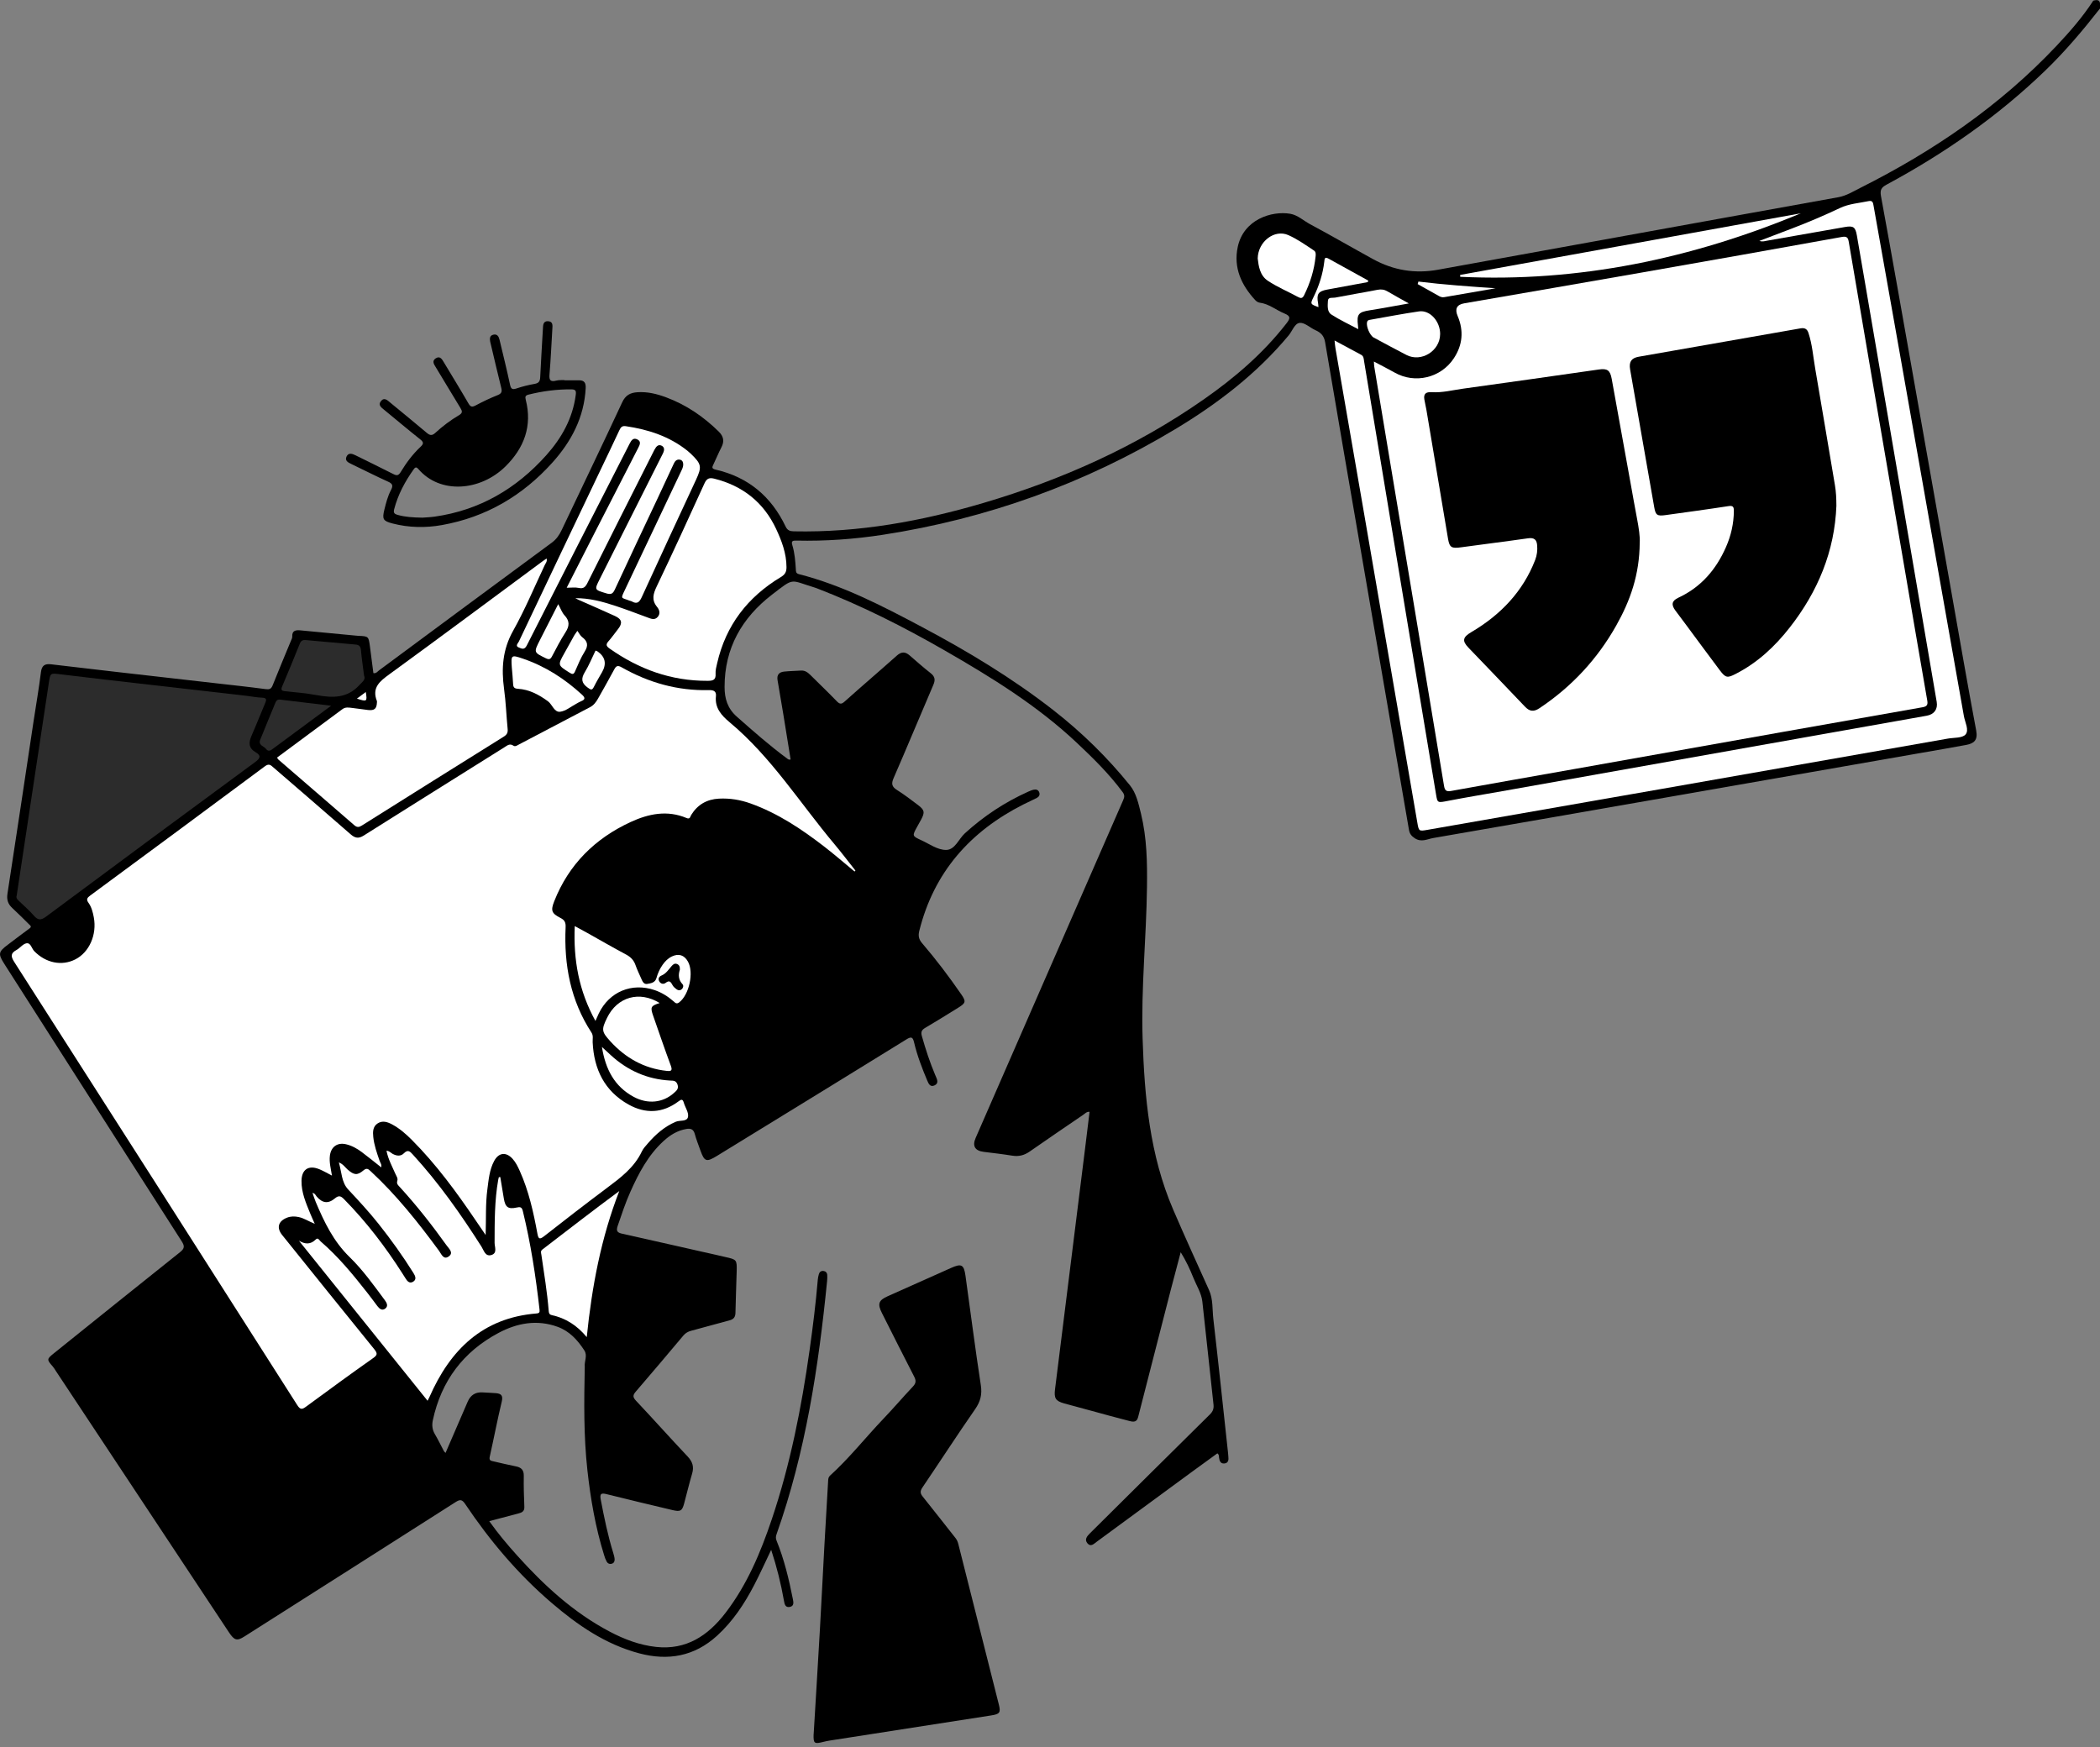 <svg width="387" height="322" viewBox="0 0 387 322" fill="none" xmlns="http://www.w3.org/2000/svg">
<rect x="0" y="0" width="387" height="322" fill="#808080" stroke="none"/>
<g clip-path="url(#clip0_10062_11902)">
<path d="M386.981 1.588C383.844 5.594 380.575 9.472 376.905 13.014C368.187 21.431 358.339 28.282 347.695 34.014C346.73 34.533 346.425 34.97 346.639 36.153C348.701 47.37 350.668 58.605 352.662 69.836C354.961 82.814 357.26 95.793 359.555 108.776C361.085 117.402 362.56 126.038 364.185 134.646C364.522 136.431 363.766 137.027 362.332 137.296C359.491 137.828 356.637 138.311 353.787 138.807C340.233 141.179 326.68 143.551 313.126 145.918C296.8 148.772 280.479 151.626 264.148 154.449C263.033 154.64 261.94 155.305 260.702 154.481C260.06 154.053 259.768 153.62 259.654 152.951C256.918 137.077 254.182 121.204 251.446 105.325C249.019 91.24 246.574 77.16 244.198 63.066C243.998 61.865 243.397 61.291 242.395 60.845C241.421 60.408 240.451 59.438 239.545 59.507C238.589 59.579 238.161 61 237.487 61.81C231.591 68.889 224.389 74.402 216.554 79.113C199.895 89.133 181.93 95.597 162.718 98.561C157.441 99.375 152.119 99.758 146.774 99.635C146.059 99.617 145.782 99.717 146.018 100.491C146.455 101.925 146.565 103.413 146.66 104.897C146.688 105.312 146.642 105.671 147.225 105.817C155.256 107.87 162.563 111.662 169.815 115.509C178.293 120.006 186.506 124.955 194.095 130.868C199.335 134.951 204.066 139.586 208.236 144.743C209.397 146.177 209.82 148.144 210.271 149.983C211.359 154.444 211.432 158.987 211.373 163.535C211.254 172.835 210.271 182.108 210.567 191.418C210.908 202.193 211.874 212.877 216.203 222.942C218.338 227.909 220.587 232.83 222.805 237.76C223.574 239.467 223.397 241.311 223.601 243.091C224.557 251.339 225.422 259.597 226.319 267.855C226.342 268.06 226.347 268.269 226.369 268.474C226.442 269.061 226.365 269.63 225.682 269.722C224.926 269.822 224.721 269.248 224.649 268.62C224.621 268.388 224.694 268.119 224.339 267.864C222.745 269.02 221.116 270.195 219.495 271.388C213.695 275.644 207.904 279.909 202.103 284.161C201.594 284.535 201.011 285.181 200.396 284.439C199.822 283.747 200.305 283.151 200.842 282.618C208.213 275.307 215.575 267.983 222.964 260.69C223.529 260.134 223.715 259.615 223.629 258.851C222.932 252.528 222.281 246.2 221.575 239.881C221.398 238.302 220.496 236.95 219.918 235.498C219.285 233.904 218.552 232.352 217.587 230.795C216.959 233.171 216.322 235.543 215.707 237.924C213.708 245.681 211.719 253.438 209.734 261.2C209.447 262.315 208.614 262.015 207.935 261.846C205.655 261.272 203.387 260.631 201.12 260.016C199.445 259.561 197.769 259.124 196.098 258.655C194.509 258.209 194.223 257.676 194.428 256.037C195.402 248.335 196.353 240.632 197.314 232.925C198.188 225.92 199.067 218.914 199.936 211.903C200.228 209.577 200.505 207.251 200.792 204.911C200.232 204.874 199.959 205.239 199.631 205.457C196.317 207.715 193.007 209.977 189.715 212.263C188.746 212.936 187.74 213.187 186.57 213C184.817 212.718 183.05 212.513 181.284 212.295C179.672 212.094 179.149 211.225 179.795 209.736C183.952 200.204 188.117 190.671 192.279 181.139C197.182 169.904 202.085 158.664 207.002 147.434C207.239 146.892 207.275 146.514 206.888 145.991C204.416 142.654 201.471 139.754 198.461 136.918C191.181 130.062 182.741 124.854 174.127 119.902C166.533 115.531 158.725 111.589 150.539 108.43C150.425 108.384 150.307 108.339 150.189 108.307C145.472 106.891 146.501 106.34 142.249 109.613C136.744 113.852 133.512 119.455 133.53 126.621C133.535 128.747 134.054 130.554 135.793 132.093C138.802 134.751 141.807 137.401 145.035 139.786C145.194 139.904 145.34 140.077 145.7 139.982C145.258 137.241 144.821 134.487 144.37 131.738C144.024 129.616 143.669 127.499 143.296 125.383C143.118 124.376 143.583 123.871 144.521 123.776C145.549 123.671 146.583 123.657 147.612 123.589C148.399 123.539 148.923 123.985 149.428 124.49C151.013 126.065 152.629 127.609 154.181 129.216C154.705 129.757 155.015 129.876 155.652 129.302C158.821 126.457 162.067 123.698 165.245 120.858C166.091 120.097 166.797 120.07 167.63 120.794C168.909 121.905 170.18 123.029 171.514 124.076C172.306 124.7 172.397 125.305 172.005 126.216C169.547 131.942 167.166 137.701 164.675 143.419C164.216 144.47 164.366 145.012 165.313 145.608C166.642 146.441 167.89 147.406 169.146 148.349C170.389 149.277 170.467 149.719 169.747 151.057C169.51 151.494 169.269 151.927 169.028 152.359C168.085 154.062 168.076 154.076 169.793 154.863C171.291 155.55 172.788 156.666 174.364 156.648C176.003 156.625 176.658 154.64 177.805 153.593C181.293 150.411 185.163 147.857 189.456 145.922C189.793 145.772 190.139 145.622 190.499 145.545C190.936 145.449 191.341 145.563 191.514 146.032C191.687 146.496 191.468 146.86 191.068 147.065C190.262 147.484 189.424 147.843 188.618 148.253C178.803 153.215 172.11 160.74 169.41 171.57C169.187 172.467 169.315 173.118 169.92 173.823C172.506 176.837 174.896 180.005 177.154 183.274C178.056 184.576 177.979 184.867 176.617 185.709C174.578 186.966 172.547 188.245 170.48 189.456C169.825 189.843 169.683 190.23 169.888 190.958C170.576 193.384 171.35 195.774 172.333 198.101C172.383 198.214 172.433 198.328 172.483 198.442C172.747 199.038 172.989 199.694 172.219 200.044C171.423 200.409 171.131 199.758 170.881 199.161C169.92 196.876 169.028 194.563 168.459 192.151C168.222 191.149 167.967 190.99 167.047 191.564C157.842 197.263 148.609 202.917 139.385 208.584C136.954 210.078 134.527 211.575 132.096 213.059C130.184 214.229 129.815 214.102 129.082 212.053C128.723 211.043 128.322 210.041 128.04 209.008C127.803 208.138 127.316 207.933 126.496 208.075C124.839 208.357 123.491 209.194 122.285 210.301C119.444 212.9 117.7 216.228 116.162 219.674C115.251 221.709 114.554 223.83 113.831 225.938C113.494 226.921 113.781 227.19 114.709 227.394C121.042 228.797 127.361 230.253 133.685 231.678C135.752 232.142 135.816 232.183 135.761 234.287C135.693 236.85 135.584 239.408 135.533 241.971C135.515 242.767 135.183 243.159 134.423 243.355C132.069 243.969 129.729 244.652 127.375 245.267C126.788 245.421 126.328 245.685 125.936 246.15C123.032 249.596 120.136 253.051 117.186 256.461C116.612 257.125 116.576 257.49 117.204 258.159C120.409 261.559 123.519 265.051 126.728 268.447C127.63 269.403 127.917 270.336 127.553 271.583C127.015 273.404 126.574 275.248 126.082 277.083C125.713 278.466 125.404 278.662 123.947 278.321C119.886 277.36 115.829 276.395 111.782 275.38C110.767 275.125 110.507 275.312 110.707 276.377C111.34 279.709 112.023 283.023 113.025 286.264C113.134 286.62 113.239 286.984 113.266 287.348C113.293 287.739 113.157 288.094 112.72 288.208C112.301 288.318 111.969 288.135 111.782 287.78C111.591 287.421 111.45 287.025 111.331 286.629C109.738 281.521 108.836 276.277 108.249 270.969C107.552 264.664 107.63 258.341 107.762 252.018C107.762 251.977 107.766 251.936 107.762 251.895C107.653 250.893 108.317 249.86 107.68 248.881C106.442 246.983 104.966 245.344 102.754 244.538C98.943 243.159 95.287 243.846 91.868 245.667C85.367 249.127 81.32 254.526 79.767 261.75C79.567 262.675 79.662 263.526 80.163 264.363C80.755 265.356 81.247 266.403 81.793 267.423C81.848 267.527 81.952 267.609 82.107 267.782C83.482 264.596 84.839 261.464 86.191 258.336C86.719 257.113 87.63 256.544 88.923 256.629C89.747 256.684 90.575 256.697 91.399 256.77C92.355 256.857 92.738 257.203 92.469 258.318C91.654 261.691 91.012 265.101 90.252 268.488C90.088 269.207 90.507 269.239 90.949 269.339C92.319 269.653 93.685 269.99 95.06 270.259C96.066 270.454 96.549 270.932 96.526 272.02C96.494 273.919 96.548 275.826 96.63 277.724C96.667 278.567 96.171 278.776 95.529 278.944C93.78 279.4 92.032 279.864 90.165 280.36C91.777 282.645 93.507 284.694 95.301 286.688C100.277 292.219 105.709 297.213 112.356 300.718C115.042 302.134 117.855 303.204 120.892 303.536C126.478 304.146 130.484 301.46 133.712 297.249C137.687 292.064 140.173 286.128 142.235 280.001C145.645 269.867 147.703 259.424 149.192 248.858C149.802 244.525 150.343 240.182 150.712 235.816C150.74 235.488 150.817 235.165 150.903 234.847C151.013 234.437 151.3 234.209 151.727 234.246C152.142 234.287 152.415 234.546 152.447 234.969C152.474 235.338 152.46 235.711 152.424 236.08C150.849 251.94 148.459 267.641 143.114 282.75C142.973 283.151 142.923 283.492 143.1 283.929C144.525 287.421 145.39 291.072 146.123 294.759C146.241 295.342 146.342 296.015 145.559 296.166C144.698 296.334 144.58 295.633 144.466 294.996C143.915 291.882 143.164 288.823 142.117 285.65C141.019 287.931 140.063 290.066 138.984 292.141C137.182 295.606 135.046 298.838 132.128 301.492C127.962 305.279 123.132 306.135 117.81 304.724C111.582 303.072 106.428 299.516 101.625 295.396C95.46 290.111 90.27 283.966 85.754 277.237C85.185 276.386 84.83 276.29 83.974 276.837C71.017 285.113 58.037 293.352 45.066 301.601C43.669 302.489 43.195 302.366 42.175 300.827C31.54 284.767 20.909 268.706 10.274 252.65C10.092 252.373 9.928 252.081 9.71 251.836C8.594 250.566 8.603 250.488 9.956 249.4C17.695 243.186 25.421 236.959 33.184 230.777C34.017 230.112 34.053 229.671 33.489 228.787C22.58 211.776 11.713 194.741 0.832 177.711C-0.393 175.794 -0.32 175.421 1.501 174.074C2.817 173.095 4.105 172.075 5.435 171.119C5.926 170.764 5.571 170.578 5.366 170.373C4.338 169.353 3.313 168.329 2.252 167.345C1.46 166.608 1.205 165.816 1.378 164.696C3.017 154.085 4.597 143.46 6.2 132.839C6.65 129.857 7.174 126.885 7.543 123.894C7.697 122.624 8.285 122.296 9.432 122.437C13.37 122.911 17.308 123.366 21.251 123.817C27.365 124.518 33.48 125.21 39.594 125.906C42.712 126.261 45.836 126.593 48.945 127.008C49.646 127.099 49.979 126.989 50.247 126.307C51.344 123.543 52.501 120.807 53.634 118.058C53.73 117.83 53.867 117.584 53.858 117.357C53.789 116.182 54.518 116.1 55.396 116.182C58.688 116.496 61.975 116.811 65.267 117.12C65.513 117.143 65.758 117.175 66.009 117.188C67.912 117.27 67.921 117.27 68.171 119.123C68.394 120.762 68.595 122.401 68.809 124.053C69.309 124.172 69.56 123.771 69.86 123.548C80.464 115.704 91.049 107.838 101.675 100.026C102.563 99.371 103.082 98.588 103.528 97.65C107.243 89.816 111.008 82.004 114.664 74.142C115.269 72.836 116.157 72.385 117.427 72.294C119.28 72.162 121.042 72.59 122.758 73.232C126.46 74.611 129.642 76.782 132.451 79.541C133.334 80.411 133.535 81.317 132.947 82.441C132.41 83.465 131.987 84.544 131.477 85.582C131.217 86.115 131.117 86.379 131.9 86.561C137.905 87.936 142.144 91.523 144.775 97.04C145.121 97.768 145.577 97.914 146.31 97.928C158.252 98.178 169.843 96.057 181.234 92.697C195.748 88.413 209.42 82.286 221.862 73.591C227.549 69.617 232.775 65.133 237.059 59.625C237.729 58.764 237.947 58.286 236.727 57.79C235.174 57.158 233.859 55.992 232.11 55.778C231.814 55.742 231.491 55.505 231.282 55.273C228.764 52.514 227.298 49.373 228.09 45.554C229.151 40.423 234.373 38.825 237.769 39.399C239.144 39.631 240.219 40.678 241.444 41.329C245.341 43.414 249.165 45.64 253.044 47.766C256.786 49.819 260.761 50.484 264.986 49.715C282.714 46.487 300.447 43.282 318.18 40.068C325.054 38.825 331.924 37.583 338.799 36.344C340.256 36.081 341.485 35.302 342.774 34.656C356.254 27.891 368.565 19.501 378.959 8.48C381.426 5.863 383.794 3.154 385.76 0.122C387.299 -0.319 386.985 0.787 387.003 1.611L386.981 1.588Z" fill="black"/>
<path d="M157.487 160.624C157.542 160.569 157.596 160.51 157.646 160.455C156.367 158.839 155.124 157.191 153.799 155.611C147.43 148.032 142.149 139.524 134.436 133.096C132.961 131.867 131.709 130.483 131.937 128.316C132.033 127.433 131.555 127.169 130.653 127.192C124.889 127.337 119.54 125.826 114.555 122.99C113.781 122.548 113.521 122.767 113.166 123.436C112.215 125.22 111.204 126.978 110.216 128.744C109.847 129.399 109.419 129.982 108.718 130.346C104.361 132.622 100.013 134.917 95.661 137.198C95.333 137.37 94.951 137.666 94.623 137.439C93.94 136.97 93.489 137.393 92.975 137.716C84.329 143.138 75.674 148.546 67.042 153.991C66.105 154.583 65.463 154.505 64.639 153.786C59.908 149.648 55.137 145.555 50.384 141.445C49.91 141.035 49.583 140.662 48.831 141.222C38.119 149.193 27.379 157.123 16.63 165.048C16.075 165.458 15.842 165.754 16.316 166.409C16.876 167.188 17.108 168.13 17.286 169.068C17.887 172.264 16.457 175.505 13.889 176.816C11.363 178.1 8.435 177.481 6.309 175.3C5.822 174.804 5.676 173.725 4.875 173.857C4.219 173.966 3.696 174.726 3.049 175.082C1.961 175.678 1.952 176.242 2.621 177.285C20.045 204.498 37.431 231.73 54.791 258.985C55.369 259.895 55.715 259.763 56.439 259.23C60.5 256.24 64.57 253.262 68.691 250.358C69.51 249.78 69.656 249.511 68.973 248.669C63.286 241.677 57.65 234.644 52 227.624C50.935 226.299 51.258 225.084 52.865 224.437C53.575 224.151 54.299 224.151 55.055 224.314C56.025 224.519 56.835 225.084 58.005 225.553C57.659 224.774 57.404 224.232 57.181 223.682C56.389 221.729 55.529 219.799 55.565 217.623C55.597 215.565 56.835 214.7 58.77 215.465C59.558 215.774 60.291 216.22 61.174 216.667C60.965 215.356 60.641 214.195 60.796 212.988C61.01 211.35 62.18 210.521 63.787 210.899C64.853 211.149 65.79 211.682 66.655 212.324C67.871 213.23 69.041 214.195 70.248 215.146C70.393 214.659 70.084 214.318 69.956 213.944C69.455 212.501 68.941 211.058 68.786 209.529C68.691 208.609 68.704 207.639 69.578 207.061C70.48 206.465 71.409 206.779 72.273 207.243C73.635 207.976 74.791 208.982 75.87 210.066C80.359 214.563 84.097 219.662 87.648 224.906C88.208 225.73 88.773 226.554 89.496 227.619C89.601 224.592 89.456 221.906 89.811 219.243C90.052 217.445 90.184 215.61 91.067 213.972C91.909 212.406 93.275 212.26 94.468 213.585C95.055 214.236 95.433 215.028 95.788 215.815C97.441 219.494 98.306 223.404 99.034 227.346C99.212 228.311 99.403 228.525 100.277 227.838C104.083 224.852 107.912 221.897 111.782 218.997C114.332 217.085 116.877 215.214 118.288 212.21C118.547 211.659 118.998 211.195 119.399 210.726C120.842 209.051 122.463 207.635 124.543 206.743C125.317 206.41 126.629 206.793 126.797 205.814C126.934 205.026 126.273 204.116 126.018 203.246C125.809 202.523 125.554 202.6 125.021 203.001C122.094 205.204 118.934 205.304 115.829 203.57C111.395 201.093 109.456 197.06 109.219 192.103C109.192 191.497 109.378 190.882 108.996 190.3C105.14 184.391 103.915 177.822 104.234 170.898C104.275 170.019 104.061 169.578 103.296 169.186C101.648 168.344 101.456 167.839 102.135 166.114C104.816 159.312 109.656 154.537 116.221 151.501C119.522 149.976 122.982 149.266 126.533 150.772C127.188 151.05 127.193 150.499 127.38 150.199C128.559 148.291 130.262 147.313 132.497 147.194C134.509 147.09 136.449 147.413 138.338 148.091C143.342 149.889 147.703 152.794 151.869 156.012C153.786 157.492 155.616 159.085 157.487 160.628V160.624Z" fill="white"/>
<path d="M253.189 66.644C253.216 67.068 253.216 67.314 253.253 67.55C254.159 73.013 255.065 78.476 255.975 83.939C259.362 104.237 262.754 124.531 266.114 144.834C266.269 145.768 266.592 145.927 267.475 145.768C275.078 144.388 282.691 143.059 290.298 141.707C303.155 139.422 316.008 137.127 328.864 134.842C337.328 133.34 345.791 131.838 354.26 130.358C354.992 130.231 355.32 129.999 355.175 129.165C353.654 120.416 352.17 111.667 350.672 102.912C348.787 91.923 346.898 80.934 345.017 69.94C343.574 61.514 342.136 53.088 340.715 44.657C340.579 43.838 340.41 43.492 339.395 43.678C327.08 45.909 314.756 48.089 302.427 50.252C291.564 52.159 280.697 54.026 269.829 55.906C268.466 56.142 268.066 56.924 268.627 58.25C269.779 60.977 269.542 63.585 267.917 66.044C265.536 69.658 260.751 70.787 257.009 68.666C255.802 67.983 254.559 67.359 253.198 66.64L253.189 66.644Z" fill="white"/>
<path d="M324.212 44.393C324.808 44.598 325.195 44.439 325.591 44.371C330.394 43.524 335.193 42.673 339.996 41.84C341.539 41.571 341.917 41.835 342.19 43.365C342.668 46.05 343.119 48.736 343.579 51.427C345.782 64.296 347.986 77.165 350.189 90.034C352.434 103.15 354.674 116.26 356.909 129.375C357.137 130.718 356.431 131.67 355.074 131.911C344.662 133.759 334.246 135.607 323.834 137.46C308.172 140.246 292.515 143.032 276.854 145.818C273.558 146.405 270.257 146.942 266.97 147.58C264.899 147.98 264.912 148.04 264.639 146.396C262.486 133.445 260.323 120.494 258.174 107.538C255.907 93.89 253.653 80.243 251.386 66.599C251.313 66.167 251.327 65.657 250.858 65.402C249.278 64.546 247.698 63.7 245.937 62.753C246.014 63.408 246.037 63.818 246.11 64.214C247.794 73.942 249.488 83.67 251.168 93.403C254.509 112.787 257.846 132.17 261.184 151.554C261.47 153.216 261.47 153.225 263.105 152.938C277.35 150.452 291.596 147.967 305.841 145.468C323.542 142.363 341.243 139.245 358.944 136.131C360.078 135.931 361.626 136.058 362.222 135.371C362.923 134.565 362.118 133.117 361.913 131.956C359.8 119.957 357.67 107.966 355.548 95.971C353.677 85.396 351.819 74.825 349.948 64.25C348.391 55.469 346.825 46.688 345.268 37.902C345.172 37.369 345.104 36.914 344.376 37.064C342.605 37.433 340.774 37.542 339.094 38.334C336.181 39.709 333.221 40.975 330.212 42.122C328.263 42.864 326.315 43.606 324.216 44.403L324.212 44.393Z" fill="white"/>
<path d="M3.068 165.074C2.914 165.575 3.269 165.834 3.565 166.121C4.452 166.986 5.404 167.796 6.214 168.73C6.965 169.599 7.489 169.681 8.491 168.939C21.316 159.393 34.177 149.897 47.061 140.424C48.045 139.7 48.099 139.217 47.093 138.63C45.768 137.856 45.814 136.832 46.36 135.589C47.225 133.627 47.999 131.624 48.841 129.653C49.119 129.007 49.224 128.61 48.272 128.583C47.371 128.56 46.474 128.365 45.573 128.26C39.545 127.568 33.517 126.881 27.494 126.189C22.04 125.56 16.59 124.946 11.14 124.277C9.265 124.049 9.278 123.99 8.996 125.875C7.689 134.533 6.378 143.187 5.072 151.845C4.407 156.256 3.738 160.663 3.073 165.07L3.068 165.074Z" fill="#2C2C2C"/>
<path d="M92.189 216.935C92.103 216.945 92.016 216.954 91.93 216.963C91.894 217.122 91.848 217.277 91.816 217.436C91.133 221.283 91.156 225.166 91.147 229.054C91.147 229.837 91.707 230.984 90.528 231.316C89.417 231.626 89.166 230.447 88.73 229.764C84.928 223.791 80.871 218.019 76.077 212.788C75.558 212.219 75.171 211.805 74.429 212.561C73.847 213.152 73.086 213.057 72.358 212.665C72.012 212.479 71.752 212.11 71.224 212.092C71.529 213.635 72.262 214.969 72.868 216.353C73.045 216.762 73.373 217.163 73.218 217.636C73.036 218.196 73.391 218.47 73.696 218.802C76.801 222.193 79.629 225.803 82.301 229.536C82.729 230.132 83.626 230.874 82.734 231.544C81.732 232.295 81.34 231.125 80.89 230.51C77.065 225.307 73.059 220.259 68.301 215.857C67.873 215.46 67.587 215.201 66.986 215.706C65.838 216.676 65.233 216.58 64.067 215.561C63.598 215.151 63.261 214.568 62.451 214.24C62.966 216.061 62.938 217.919 64.163 219.225C66.084 221.278 67.992 223.34 69.745 225.544C72.062 228.457 74.225 231.484 76.2 234.639C76.551 235.199 76.815 235.841 76.096 236.251C75.449 236.619 75.035 236.11 74.712 235.582C74.539 235.299 74.361 235.022 74.183 234.744C71.042 229.814 67.509 225.193 63.403 221.019C62.806 220.413 62.428 220.272 61.695 220.887C60.453 221.92 59.392 221.734 58.363 220.532C58.162 220.3 58.071 219.954 57.589 219.858C57.803 220.459 57.962 221.005 58.185 221.529C59.742 225.225 61.454 228.794 64.418 231.676C66.876 234.066 68.88 236.883 70.924 239.642C71.288 240.129 71.588 240.726 70.997 241.181C70.409 241.632 69.918 241.208 69.54 240.712C68.916 239.888 68.311 239.05 67.668 238.24C65.037 234.89 62.337 231.594 59.091 228.803C58.859 228.603 58.609 228.029 58.212 228.425C57.22 229.413 56.227 229.34 55.089 228.671C62.975 238.486 70.865 248.301 78.795 258.17C78.946 257.874 79.05 257.692 79.132 257.505C82.943 248.81 88.912 242.879 98.887 242.078C99.401 242.037 99.483 241.836 99.428 241.372C98.736 235.254 97.812 229.176 96.346 223.19C96.164 222.448 95.859 222.416 95.217 222.557C93.646 222.903 93.114 222.498 92.85 220.9C92.631 219.58 92.413 218.26 92.194 216.94L92.189 216.935Z" fill="white"/>
<path d="M51.053 139.631C51.172 139.804 51.222 139.927 51.313 140.004C55.97 144.033 60.641 148.048 65.29 152.09C65.804 152.536 66.173 152.473 66.696 152.145C75.401 146.673 84.115 141.206 92.838 135.766C93.407 135.411 93.617 135.047 93.553 134.377C93.312 131.915 93.23 129.429 92.893 126.98C92.383 123.229 92.611 119.737 94.545 116.287C96.74 112.372 98.479 108.197 100.396 104.132C100.56 103.786 100.887 103.463 100.728 102.939C100.496 103.099 100.286 103.226 100.091 103.372C90.653 110.351 81.247 117.366 71.759 124.271C69.974 125.573 68.495 126.739 69.455 129.197C69.483 129.27 69.469 129.361 69.465 129.443C69.424 130.617 69.005 130.991 67.826 130.859C66.842 130.745 65.863 130.585 64.88 130.476C64.274 130.408 63.673 130.276 63.1 130.704C59.125 133.667 55.137 136.608 51.053 139.631Z" fill="white"/>
<path d="M106 110.248C106.218 110.353 106.432 110.467 106.651 110.567C108.877 111.555 111.112 112.515 113.325 113.531C114.623 114.127 114.764 114.837 113.903 115.934C113.316 116.681 112.77 117.464 112.141 118.178C111.645 118.747 111.668 119.062 112.323 119.521C117.737 123.345 123.682 125.508 130.366 125.48C131.304 125.48 131.955 125.385 131.873 124.183C131.827 123.541 132.018 122.872 132.164 122.23C133.762 115.233 137.805 110.021 143.897 106.356C144.68 105.883 144.944 105.405 144.939 104.513C144.93 101.991 144.056 99.687 143.036 97.502C140.755 92.617 136.885 89.531 131.622 88.22C130.739 88.001 130.247 88.161 129.829 89.08C126.947 95.431 124.038 101.768 121.033 108.059C120.377 109.434 120.031 110.576 121.092 111.864C121.515 112.379 121.743 113.075 121.219 113.69C120.637 114.368 119.958 114.031 119.285 113.786C117.35 113.071 115.419 112.333 113.462 111.682C111.035 110.877 108.572 110.212 105.995 110.253L106 110.248Z" fill="white"/>
<path d="M104.422 108.324C105.3 108.324 105.983 108.215 106.616 108.351C107.527 108.551 107.882 108.205 108.273 107.413C112.266 99.392 116.313 91.398 120.347 83.4C120.516 83.068 120.675 82.731 120.894 82.43C121.13 82.107 121.467 81.948 121.872 82.121C122.332 82.317 122.455 82.704 122.332 83.145C122.246 83.459 122.077 83.751 121.927 84.047C118.125 91.608 114.319 99.169 110.518 106.735C109.516 108.729 109.539 108.688 111.697 109.348C112.526 109.603 112.908 109.512 113.3 108.665C115.927 102.97 118.626 97.303 121.294 91.626C122.259 89.573 123.206 87.511 124.171 85.453C124.372 85.03 124.645 84.661 125.196 84.707C125.569 84.734 125.801 84.943 125.879 85.312C125.979 85.781 125.829 86.2 125.633 86.619C122.15 93.966 118.672 101.313 115.189 108.661C114.319 110.495 114.429 110.076 116.049 110.718C116.163 110.764 116.3 110.768 116.405 110.828C117.397 111.41 117.83 111.01 118.276 110.036C121.563 102.825 124.914 95.646 128.251 88.458C129.375 86.031 129.293 85.544 127.331 83.646C127.122 83.446 126.903 83.254 126.68 83.072C123.347 80.414 119.464 79.153 115.312 78.547C114.62 78.447 114.388 78.77 114.133 79.312C112.881 82.007 111.588 84.684 110.308 87.365C105.41 97.653 100.502 107.937 95.626 118.23C95.476 118.548 94.879 119.063 95.608 119.336C96.072 119.509 96.614 119.887 97.078 118.967C103.361 106.553 109.703 94.166 116.027 81.775C116.332 81.179 116.682 80.619 117.433 80.978C118.23 81.361 117.902 81.989 117.606 82.562C114.893 87.852 112.175 93.142 109.466 98.436C107.814 101.664 106.175 104.901 104.435 108.319L104.422 108.324Z" fill="white"/>
<path d="M145.974 142.971C153.213 152.098 160.456 161.225 167.85 170.548C169.107 165.932 171.005 161.917 173.696 158.225C163.721 154.301 154.975 148.515 145.974 142.975V142.971Z" fill="black"/>
<path d="M108.131 246.435C109.083 237.071 110.781 228.125 114.123 219.521C109.329 223.063 104.662 226.682 99.977 230.274C99.558 230.593 99.718 230.916 99.768 231.257C100.264 234.69 100.838 238.118 101.116 241.577C101.147 241.964 101.193 242.274 101.685 242.383C104.221 242.938 106.315 244.254 108.131 246.439V246.435Z" fill="white"/>
<path d="M269.083 50.67C269.088 50.784 269.092 50.903 269.101 51.016C290.927 52.054 311.765 47.684 331.87 39.312C310.941 43.1 290.012 46.883 269.088 50.67H269.083Z" fill="white"/>
<path d="M109.724 188.18C110.015 187.529 110.174 187.147 110.352 186.778C112.282 182.781 116.43 181.056 120.636 182.48C121.948 182.927 123.09 183.65 124.128 184.552C124.433 184.816 124.666 185.125 125.166 184.743C127.01 183.332 127.912 179.221 126.769 177.209C126.091 176.016 125.071 175.693 123.833 176.276C123.1 176.622 122.562 177.177 122.102 177.828C121.57 178.579 121.219 179.412 120.964 180.286C120.718 181.128 119.949 181.224 119.289 181.342C118.638 181.461 118.397 180.874 118.178 180.373C117.814 179.544 117.409 178.725 117.113 177.869C116.794 176.959 116.229 176.38 115.374 175.925C112.97 174.646 110.611 173.276 108.235 171.947C107.534 171.555 106.824 171.177 105.918 170.686C105.649 176.927 106.673 182.622 109.733 188.171L109.724 188.18Z" fill="white"/>
<path d="M67.087 124.489C66.878 122.809 66.645 121.298 66.513 119.782C66.454 119.099 66.14 118.848 65.521 118.794C62.484 118.525 59.447 118.257 56.411 117.974C55.86 117.924 55.496 118.02 55.259 118.612C54.207 121.248 53.115 123.874 52.008 126.487C51.74 127.129 51.849 127.334 52.564 127.402C54.531 127.593 56.507 127.775 58.45 128.131C61.351 128.659 64.032 128.681 66.236 126.255C66.791 125.645 67.451 125.258 67.082 124.484L67.087 124.489Z" fill="#2C2C2C"/>
<path d="M121.569 184.867C117.822 182.559 113.761 183.738 111.885 187.571C110.806 189.77 110.856 190.148 112.482 191.928C115.286 194.996 118.687 196.922 122.866 197.372C123.704 197.463 123.955 197.309 123.622 196.407C122.493 193.357 121.437 190.28 120.367 187.207C119.812 185.614 119.93 185.386 121.573 184.863L121.569 184.867Z" fill="white"/>
<path d="M231.78 47.65C231.939 49.016 232.171 50.769 233.637 51.743C235.376 52.904 237.339 53.723 239.187 54.725C239.733 55.02 240.029 55.02 240.334 54.401C241.459 52.125 242.201 49.744 242.451 47.213C242.488 46.836 242.497 46.408 242.16 46.184C240.626 45.16 239.069 44.063 237.43 43.335C234.857 42.188 231.825 44.537 231.78 47.641V47.65Z" fill="white"/>
<path d="M265.399 61.603C265.422 59.236 263.533 57.101 261.502 57.392C258.52 57.82 255.556 58.403 252.588 58.922C252.306 58.972 252.023 58.994 251.928 59.363C251.732 60.137 252.447 61.84 253.166 62.222C255.169 63.292 257.163 64.38 259.185 65.422C261.912 66.829 265.367 64.689 265.395 61.603H265.399Z" fill="white"/>
<path d="M94.318 123.006C94.4 124.035 94.514 125.059 94.56 126.088C94.587 126.707 94.819 126.908 95.457 126.949C97.546 127.081 99.299 128.023 100.965 129.238C101.803 129.848 102.131 131.323 103.237 131.178C104.271 131.046 105.218 130.226 106.201 129.707C106.492 129.553 106.77 129.361 107.075 129.243C107.858 128.947 107.876 128.601 107.271 128.046C104.075 125.11 100.492 122.801 96.376 121.395C94.186 120.648 94.164 120.717 94.318 123.006Z" fill="white"/>
<path d="M61.014 130.071C57.632 129.666 54.618 129.306 51.604 128.942C51.158 128.887 50.917 129.11 50.762 129.497C49.824 131.782 48.868 134.059 47.948 136.353C47.543 137.368 48.64 137.505 49.041 138.046C49.332 138.442 49.692 138.447 50.106 138.142C53.644 135.515 57.186 132.902 61.014 130.08V130.071Z" fill="#2C2C2C"/>
<path d="M110.926 192.961C111.581 197.076 113.229 200.217 116.735 202.134C119.362 203.572 122.198 203.258 124.224 201.419C124.68 201.005 125.126 200.663 124.848 199.871C124.575 199.107 124.038 199.184 123.478 199.152C119.266 198.915 115.647 197.304 112.551 194.463C112.078 194.031 111.609 193.589 110.93 192.965L110.926 192.961Z" fill="white"/>
<path d="M259.622 55.922C258.083 55.057 256.886 54.411 255.721 53.719C255.12 53.359 254.541 53.277 253.84 53.414C251.245 53.924 248.636 54.343 246.041 54.852C245.572 54.943 244.753 54.702 244.717 55.44C244.671 56.309 244.539 57.443 245.34 57.962C246.875 58.963 248.559 59.737 250.307 60.67C250.28 60.324 250.275 60.169 250.253 60.01C250.002 57.898 250.339 57.511 252.456 57.183C254.733 56.828 257 56.391 259.622 55.927V55.922Z" fill="white"/>
<path d="M252.069 51.987C252.091 51.896 252.119 51.8 252.142 51.709C249.701 50.362 247.256 49.019 244.816 47.662C244.083 47.253 244.106 47.758 244.047 48.236C243.778 50.508 243.095 52.652 242.089 54.705C241.434 56.038 241.452 56.048 242.972 56.608C242.95 56.343 242.941 56.102 242.9 55.865C242.595 54.209 242.931 53.685 244.539 53.38C247.047 52.907 249.556 52.451 252.064 51.992L252.069 51.987Z" fill="white"/>
<path d="M102.872 111.342C101.702 113.641 100.604 115.799 99.503 117.961C98.337 120.256 98.351 120.228 100.586 121.321C101.178 121.608 101.433 121.526 101.729 120.966C102.517 119.477 103.286 117.966 104.201 116.555C104.952 115.399 105.021 114.474 104.042 113.418C103.559 112.899 103.318 112.153 102.867 111.338L102.872 111.342Z" fill="white"/>
<path d="M106.403 116.262C106.089 116.726 105.938 116.917 105.82 117.122C105.214 118.196 104.627 119.28 104.022 120.359C102.756 122.612 102.765 122.598 104.991 123.996C105.478 124.306 105.715 124.328 105.97 123.746C106.516 122.503 107.031 121.228 107.75 120.09C108.47 118.952 108.292 118.187 107.277 117.418C106.935 117.159 106.74 116.721 106.398 116.262H106.403Z" fill="white"/>
<path d="M261.39 51.899C261.345 52.054 261.299 52.209 261.254 52.359C262.57 53.096 263.89 53.838 265.206 54.576C265.502 54.74 265.807 54.831 266.153 54.767C269.303 54.221 272.454 53.675 275.604 53.133C270.846 52.796 266.107 52.477 261.39 51.895V51.899Z" fill="white"/>
<path d="M109.745 119.914C109.103 121.23 108.548 122.614 107.783 123.87C107.05 125.072 107.132 125.887 108.306 126.733C108.889 127.152 109.112 127.271 109.458 126.569C109.913 125.65 110.446 124.767 110.956 123.875C111.839 122.315 111.54 121.029 110.059 120.019C109.995 119.973 109.904 119.969 109.745 119.914Z" fill="white"/>
<path d="M67.409 127.543C66.795 128.003 66.317 128.358 65.779 128.758C67.632 129.368 67.696 129.323 67.409 127.543Z" fill="white"/>
<path d="M149.946 319.622C150.333 313.19 150.729 306.757 151.097 300.325C151.393 295.126 151.644 289.928 151.931 284.733C152.149 280.773 152.39 276.817 152.618 272.861C152.636 272.524 152.691 272.21 152.964 271.964C156.524 268.737 159.493 264.954 162.798 261.49C164.655 259.546 166.399 257.497 168.243 255.544C168.83 254.925 168.844 254.447 168.462 253.705C166.449 249.818 164.501 245.903 162.525 241.997C161.673 240.312 161.91 239.652 163.595 238.901C167.478 237.171 171.362 235.432 175.245 233.698C177.189 232.828 177.635 233.056 177.927 235.141C178.865 241.851 179.716 248.575 180.749 255.271C181.018 257.001 180.69 258.298 179.702 259.723C176.402 264.471 173.256 269.333 170.01 274.122C169.563 274.782 169.541 275.21 170.046 275.834C172.099 278.374 174.089 280.96 176.119 283.513C176.474 283.96 176.584 284.479 176.711 284.993C179.174 294.717 181.628 304.445 184.077 314.173C184.451 315.657 184.219 315.926 182.648 316.167C172.723 317.706 162.803 319.253 152.882 320.801C152.472 320.865 152.067 320.956 151.667 321.056C150.055 321.461 149.886 321.325 149.937 319.627L149.946 319.622Z" fill="black"/>
<path d="M104.001 70.091C104.911 70.091 105.817 70.091 106.728 70.091C107.702 70.091 107.98 70.597 107.934 71.53C107.656 76.915 105.289 81.381 101.779 85.278C96.302 91.364 89.568 95.32 81.446 96.772C78.396 97.319 75.355 97.259 72.345 96.481C70.584 96.026 70.406 95.684 70.829 93.95C71.134 92.703 71.453 91.455 72.049 90.322C72.459 89.539 72.391 89.165 71.526 88.778C69.231 87.745 66.991 86.589 64.715 85.505C64.105 85.214 63.513 84.886 63.868 84.135C64.214 83.411 64.87 83.593 65.471 83.894C67.802 85.05 70.147 86.179 72.464 87.363C73.092 87.686 73.42 87.691 73.83 87.017C74.859 85.319 76.042 83.721 77.495 82.355C78.086 81.8 78.105 81.499 77.435 80.971C75.2 79.201 73.024 77.357 70.816 75.55C70.292 75.122 69.623 74.666 70.188 73.947C70.829 73.128 71.426 73.806 71.963 74.243C74.198 76.082 76.438 77.912 78.651 79.779C79.216 80.252 79.607 80.339 80.213 79.788C81.556 78.559 83.008 77.452 84.579 76.528C85.28 76.119 85.207 75.777 84.838 75.176C83.317 72.718 81.861 70.219 80.349 67.751C79.985 67.16 79.53 66.545 80.299 66.044C81.087 65.53 81.46 66.208 81.815 66.805C83.322 69.322 84.865 71.817 86.331 74.357C86.718 75.031 87.019 75.062 87.67 74.716C88.981 74.02 90.324 73.374 91.704 72.827C92.469 72.527 92.546 72.158 92.364 71.439C91.708 68.84 91.112 66.222 90.488 63.609C90.442 63.409 90.379 63.208 90.342 63.008C90.242 62.453 90.201 61.87 90.889 61.692C91.635 61.497 91.918 62.029 92.063 62.644C92.714 65.375 93.393 68.097 93.98 70.843C94.148 71.635 94.353 71.876 95.173 71.598C96.266 71.23 97.395 70.947 98.533 70.751C99.307 70.615 99.516 70.251 99.552 69.522C99.689 66.554 99.885 63.586 100.049 60.614C100.085 59.935 100.076 59.143 101.014 59.202C101.961 59.261 101.824 60.044 101.783 60.723C101.61 63.486 101.501 66.254 101.264 69.008C101.169 70.11 101.465 70.415 102.521 70.146C102.994 70.023 103.509 70.073 104.005 70.046C104.005 70.064 104.005 70.082 104.005 70.1L104.001 70.091ZM77.841 95.407C78.328 95.366 79.202 95.343 80.058 95.225C88.362 94.055 95.159 90.08 100.682 83.889C103.5 80.73 105.535 77.12 106.099 72.809C106.2 72.058 106.113 71.767 105.284 71.762C102.621 71.739 100.012 72.081 97.431 72.723C96.835 72.868 96.739 73.096 96.885 73.665C98.127 78.509 96.589 82.569 93.156 85.961C88.535 90.522 81.123 91.132 77.103 86.452C76.78 86.074 76.557 86.047 76.256 86.471C74.635 88.742 73.338 91.159 72.632 93.882C72.45 94.587 72.769 94.751 73.292 94.901C74.658 95.284 76.056 95.379 77.845 95.407H77.841Z" fill="black"/>
<path d="M338.424 93.15C338.11 101.622 334.996 109.042 329.824 115.652C327.079 119.167 323.855 122.166 319.831 124.22C318.337 124.984 318.005 124.952 316.944 123.546C314.854 120.773 312.806 117.974 310.739 115.188C310.074 114.291 309.4 113.403 308.736 112.507C307.948 111.437 308.085 110.727 309.305 110.158C313.493 108.209 316.27 104.954 318.087 100.798C319.007 98.7 319.507 96.496 319.526 94.188C319.535 93.378 319.353 93.15 318.483 93.287C314.645 93.883 310.793 94.398 306.946 94.935C305.385 95.153 305.107 94.948 304.848 93.469C303.368 85.011 301.888 76.557 300.409 68.099C300.163 66.692 300.632 65.987 301.998 65.746C311.923 64.002 321.852 62.277 331.777 60.524C332.578 60.383 333.029 60.606 333.279 61.38C333.976 63.515 334.14 65.746 334.518 67.94C335.756 75.1 336.935 82.275 338.155 89.44C338.365 90.669 338.415 91.903 338.419 93.155L338.424 93.15Z" fill="black"/>
<path d="M302.176 100.013C302.145 105.922 300.419 110.734 297.842 115.304C294.405 121.4 289.729 126.507 283.702 130.527C282.618 131.246 281.876 131.128 281.025 130.236C277.564 126.585 274.063 122.97 270.585 119.338C269.388 118.086 269.602 117.407 271.168 116.488C276.627 113.269 280.679 108.949 282.9 103.232C283.246 102.339 283.356 101.42 283.274 100.478C283.187 99.503 282.768 99.044 281.589 99.212C277.505 99.799 273.408 100.3 269.319 100.864C267.512 101.115 267.134 100.942 266.852 99.303C265.509 91.378 264.193 83.448 262.864 75.522C262.754 74.885 262.591 74.252 262.486 73.61C262.317 72.59 262.773 72.213 263.838 72.281C265.805 72.404 267.712 71.898 269.634 71.634C277.983 70.492 286.324 69.281 294.664 68.097C296.199 67.879 296.727 68.238 297.014 69.823C298.188 76.255 299.345 82.696 300.506 89.133C300.897 91.291 301.271 93.453 301.685 95.611C302.008 97.291 302.258 98.975 302.176 100.022V100.013Z" fill="black"/>
<path d="M125.289 178.72C124.984 179.653 125.002 180.573 125.781 181.401C125.995 181.629 125.931 182.039 125.653 182.298C125.33 182.603 124.966 182.553 124.647 182.307C124.392 182.107 124.119 181.884 123.964 181.611C123.646 181.056 123.427 180.55 122.658 181.156C122.289 181.447 121.752 181.347 121.488 180.864C121.219 180.368 121.438 179.995 121.929 179.785C122.767 179.43 123.222 178.675 123.787 178.033C124.042 177.746 124.329 177.505 124.747 177.664C125.203 177.837 125.316 178.215 125.285 178.725L125.289 178.72Z" fill="black"/>
</g>
<defs>
<clipPath id="clip0_10062_11902">
<rect width="387" height="321.245" fill="white"/>
</clipPath>
</defs>
</svg>
